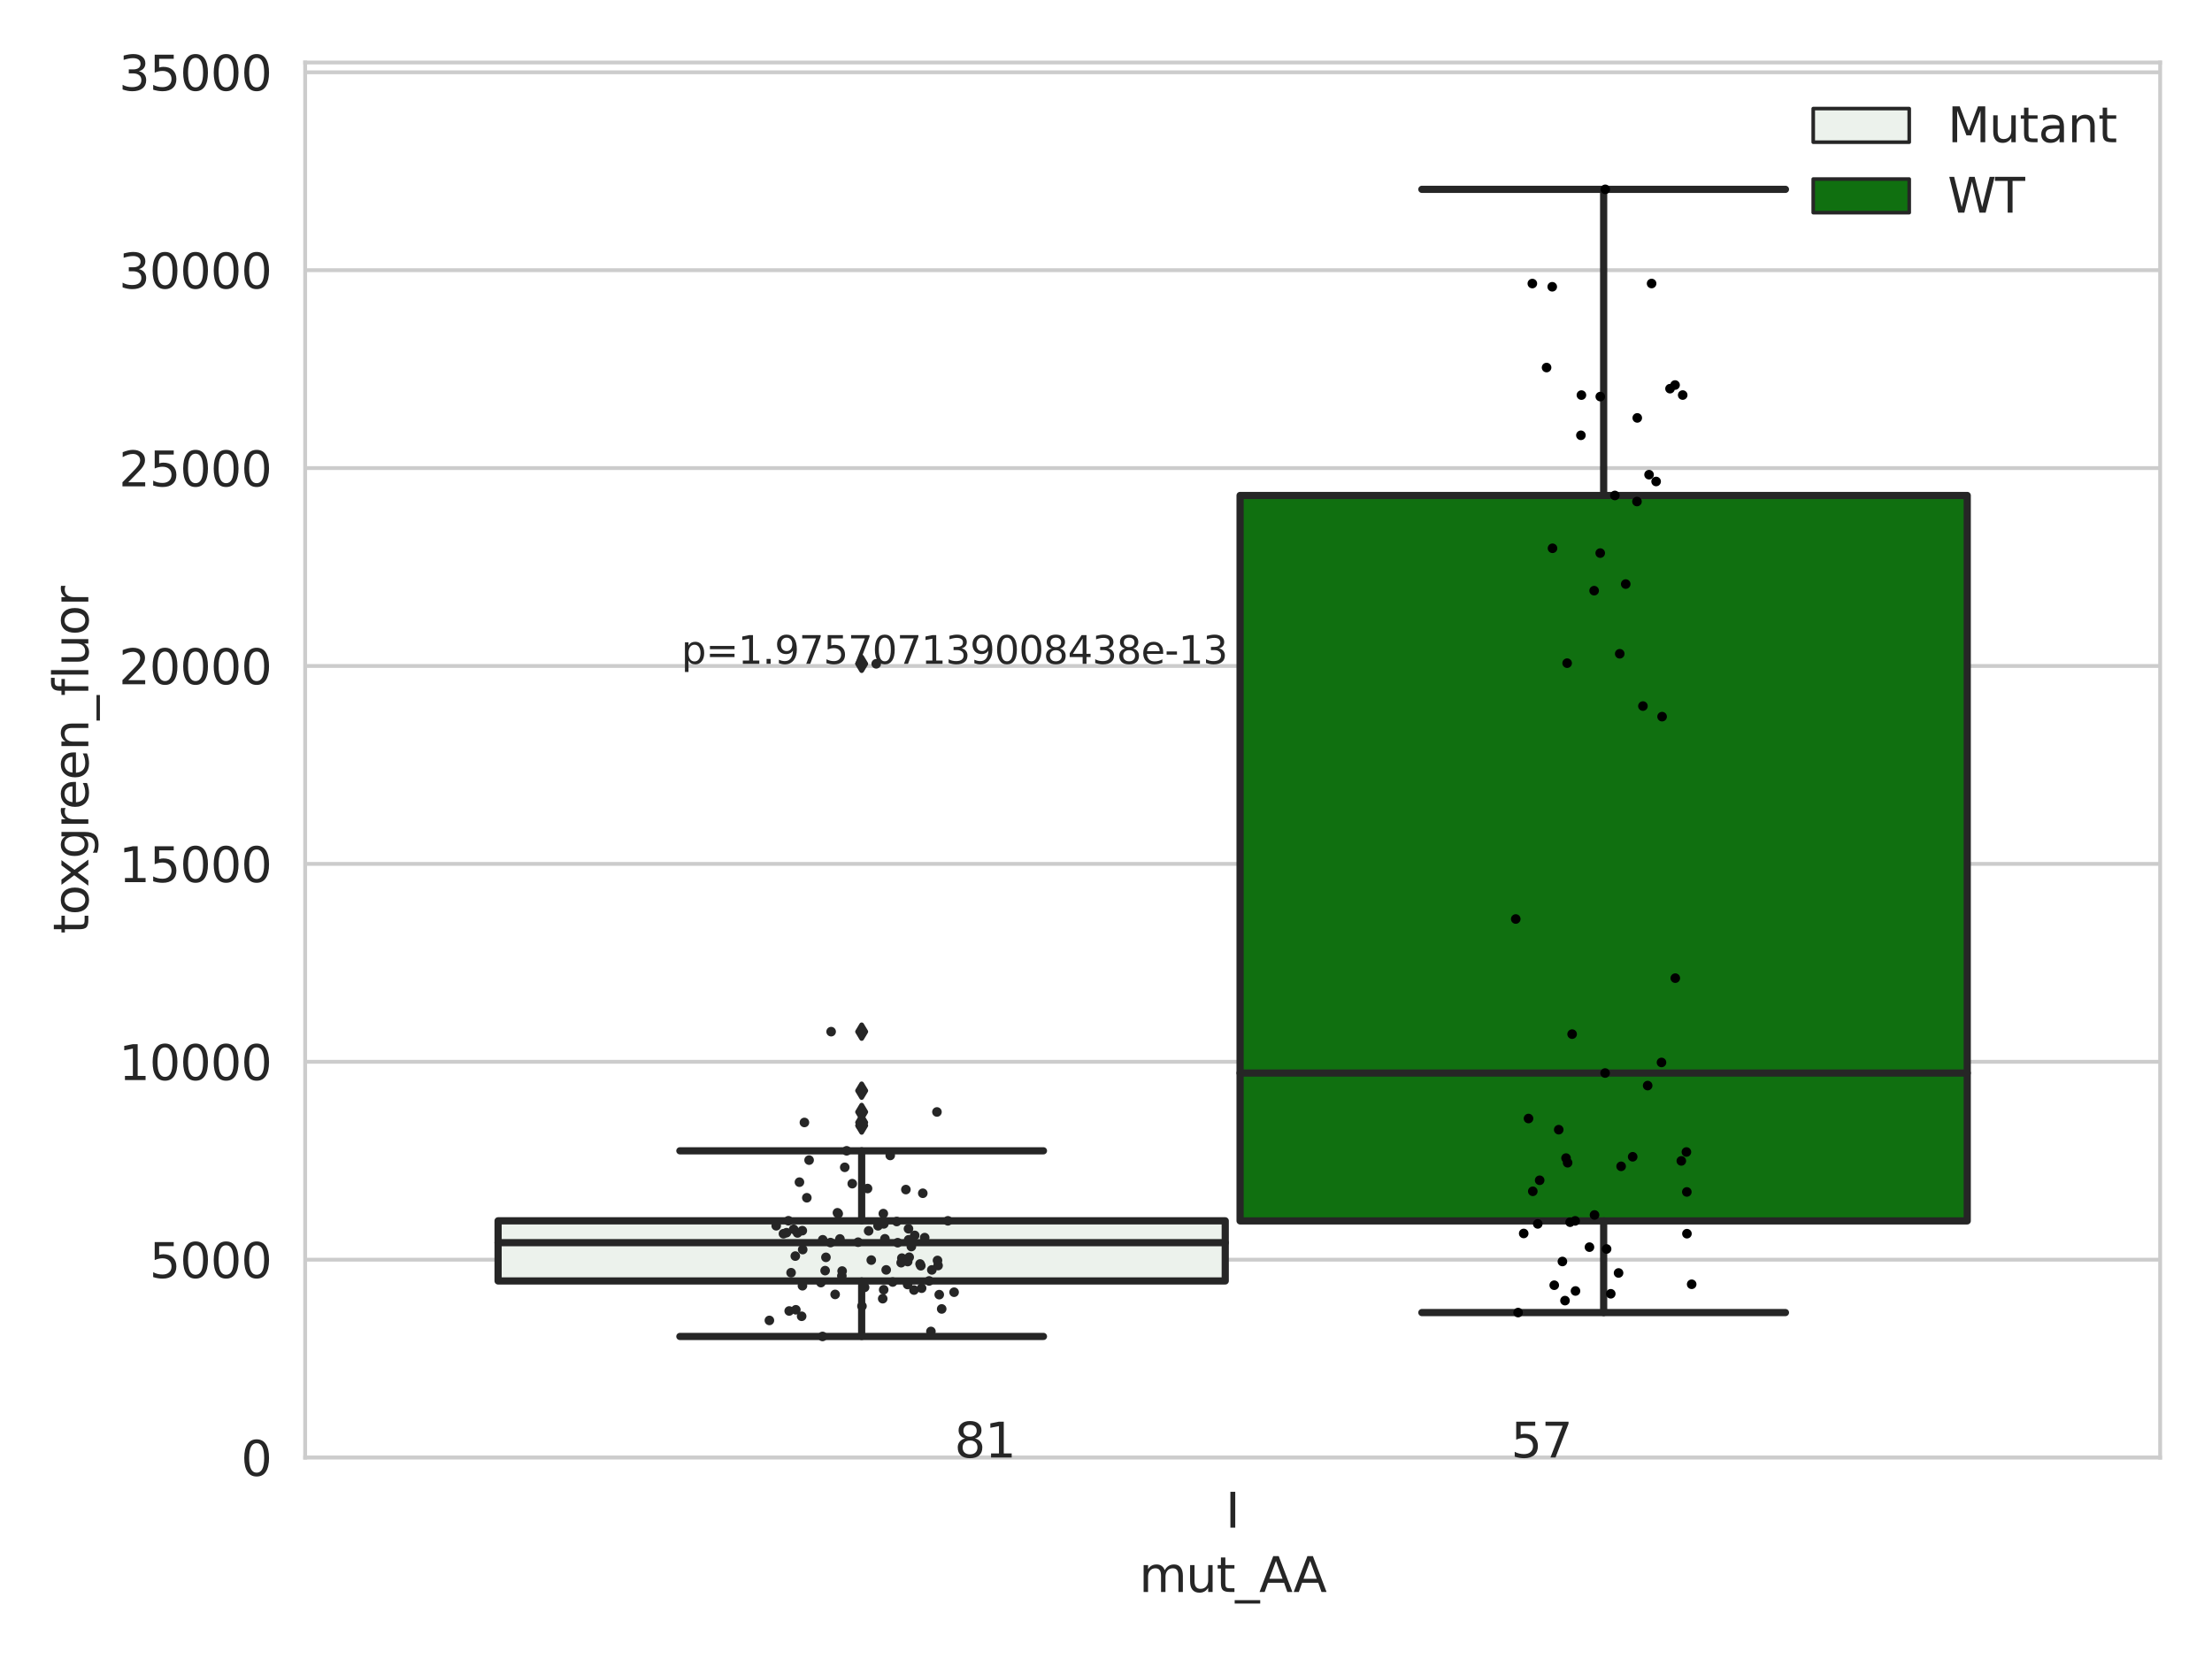 <?xml version="1.0" encoding="utf-8" standalone="no"?>
<!DOCTYPE svg PUBLIC "-//W3C//DTD SVG 1.1//EN"
  "http://www.w3.org/Graphics/SVG/1.1/DTD/svg11.dtd">
<svg xmlns:xlink="http://www.w3.org/1999/xlink" width="460.8pt" height="345.6pt" viewBox="0 0 460.8 345.6" xmlns="http://www.w3.org/2000/svg" version="1.1">
 <defs>
  <style type="text/css">*{stroke-linejoin: round; stroke-linecap: butt}</style>
 </defs>
 <g id="figure_1">
  <g id="patch_1">
   <path d="M 0 345.6 
L 460.8 345.6 
L 460.8 0 
L 0 0 
z
" style="fill: #ffffff"/>
  </g>
  <g id="axes_1">
   <g id="patch_2">
    <path d="M 63.571 303.64 
L 450 303.64 
L 450 13.022 
L 63.571 13.022 
z
" style="fill: #ffffff"/>
   </g>
   <g id="matplotlib.axis_1">
    <g id="xtick_1">
     <g id="text_1">
      <!-- I -->
      <g style="fill: #262626" transform="translate(255.311 318.238)scale(0.1 -0.1)">
       <defs>
        <path id="DejaVuSans-49" d="M 628 4666 
L 1259 4666 
L 1259 0 
L 628 0 
L 628 4666 
z
" transform="scale(0.016)"/>
       </defs>
       <use xlink:href="#DejaVuSans-49"/>
      </g>
     </g>
    </g>
    <g id="text_2">
     <!-- mut_AA -->
     <g style="fill: #262626" transform="translate(237.308 331.638)scale(0.1 -0.1)">
      <defs>
       <path id="DejaVuSans-6d" d="M 3328 2828 
Q 3544 3216 3844 3400 
Q 4144 3584 4550 3584 
Q 5097 3584 5394 3201 
Q 5691 2819 5691 2113 
L 5691 0 
L 5113 0 
L 5113 2094 
Q 5113 2597 4934 2840 
Q 4756 3084 4391 3084 
Q 3944 3084 3684 2787 
Q 3425 2491 3425 1978 
L 3425 0 
L 2847 0 
L 2847 2094 
Q 2847 2600 2669 2842 
Q 2491 3084 2119 3084 
Q 1678 3084 1418 2786 
Q 1159 2488 1159 1978 
L 1159 0 
L 581 0 
L 581 3500 
L 1159 3500 
L 1159 2956 
Q 1356 3278 1631 3431 
Q 1906 3584 2284 3584 
Q 2666 3584 2933 3390 
Q 3200 3197 3328 2828 
z
" transform="scale(0.016)"/>
       <path id="DejaVuSans-75" d="M 544 1381 
L 544 3500 
L 1119 3500 
L 1119 1403 
Q 1119 906 1312 657 
Q 1506 409 1894 409 
Q 2359 409 2629 706 
Q 2900 1003 2900 1516 
L 2900 3500 
L 3475 3500 
L 3475 0 
L 2900 0 
L 2900 538 
Q 2691 219 2414 64 
Q 2138 -91 1772 -91 
Q 1169 -91 856 284 
Q 544 659 544 1381 
z
M 1991 3584 
L 1991 3584 
z
" transform="scale(0.016)"/>
       <path id="DejaVuSans-74" d="M 1172 4494 
L 1172 3500 
L 2356 3500 
L 2356 3053 
L 1172 3053 
L 1172 1153 
Q 1172 725 1289 603 
Q 1406 481 1766 481 
L 2356 481 
L 2356 0 
L 1766 0 
Q 1100 0 847 248 
Q 594 497 594 1153 
L 594 3053 
L 172 3053 
L 172 3500 
L 594 3500 
L 594 4494 
L 1172 4494 
z
" transform="scale(0.016)"/>
       <path id="DejaVuSans-5f" d="M 3263 -1063 
L 3263 -1509 
L -63 -1509 
L -63 -1063 
L 3263 -1063 
z
" transform="scale(0.016)"/>
       <path id="DejaVuSans-41" d="M 2188 4044 
L 1331 1722 
L 3047 1722 
L 2188 4044 
z
M 1831 4666 
L 2547 4666 
L 4325 0 
L 3669 0 
L 3244 1197 
L 1141 1197 
L 716 0 
L 50 0 
L 1831 4666 
z
" transform="scale(0.016)"/>
      </defs>
      <use xlink:href="#DejaVuSans-6d"/>
      <use xlink:href="#DejaVuSans-75" x="97.412"/>
      <use xlink:href="#DejaVuSans-74" x="160.791"/>
      <use xlink:href="#DejaVuSans-5f" x="200"/>
      <use xlink:href="#DejaVuSans-41" x="250"/>
      <use xlink:href="#DejaVuSans-41" x="321.158"/>
     </g>
    </g>
   </g>
   <g id="matplotlib.axis_2">
    <g id="ytick_1">
     <g id="line2d_1">
      <path d="M 63.571 303.64 
L 450 303.64 
" clip-path="url(#pac24ad575f)" style="fill: none; stroke: #cccccc; stroke-width: 0.8; stroke-linecap: round"/>
     </g>
     <g id="text_3">
      <!-- 0 -->
      <g style="fill: #262626" transform="translate(50.209 307.439)scale(0.1 -0.1)">
       <defs>
        <path id="DejaVuSans-30" d="M 2034 4250 
Q 1547 4250 1301 3770 
Q 1056 3291 1056 2328 
Q 1056 1369 1301 889 
Q 1547 409 2034 409 
Q 2525 409 2770 889 
Q 3016 1369 3016 2328 
Q 3016 3291 2770 3770 
Q 2525 4250 2034 4250 
z
M 2034 4750 
Q 2819 4750 3233 4129 
Q 3647 3509 3647 2328 
Q 3647 1150 3233 529 
Q 2819 -91 2034 -91 
Q 1250 -91 836 529 
Q 422 1150 422 2328 
Q 422 3509 836 4129 
Q 1250 4750 2034 4750 
z
" transform="scale(0.016)"/>
       </defs>
       <use xlink:href="#DejaVuSans-30"/>
      </g>
     </g>
    </g>
    <g id="ytick_2">
     <g id="line2d_2">
      <path d="M 63.571 262.414 
L 450 262.414 
" clip-path="url(#pac24ad575f)" style="fill: none; stroke: #cccccc; stroke-width: 0.8; stroke-linecap: round"/>
     </g>
     <g id="text_4">
      <!-- 5000 -->
      <g style="fill: #262626" transform="translate(31.121 266.214)scale(0.1 -0.1)">
       <defs>
        <path id="DejaVuSans-35" d="M 691 4666 
L 3169 4666 
L 3169 4134 
L 1269 4134 
L 1269 2991 
Q 1406 3038 1543 3061 
Q 1681 3084 1819 3084 
Q 2600 3084 3056 2656 
Q 3513 2228 3513 1497 
Q 3513 744 3044 326 
Q 2575 -91 1722 -91 
Q 1428 -91 1123 -41 
Q 819 9 494 109 
L 494 744 
Q 775 591 1075 516 
Q 1375 441 1709 441 
Q 2250 441 2565 725 
Q 2881 1009 2881 1497 
Q 2881 1984 2565 2268 
Q 2250 2553 1709 2553 
Q 1456 2553 1204 2497 
Q 953 2441 691 2322 
L 691 4666 
z
" transform="scale(0.016)"/>
       </defs>
       <use xlink:href="#DejaVuSans-35"/>
       <use xlink:href="#DejaVuSans-30" x="63.623"/>
       <use xlink:href="#DejaVuSans-30" x="127.246"/>
       <use xlink:href="#DejaVuSans-30" x="190.869"/>
      </g>
     </g>
    </g>
    <g id="ytick_3">
     <g id="line2d_3">
      <path d="M 63.571 221.189 
L 450 221.189 
" clip-path="url(#pac24ad575f)" style="fill: none; stroke: #cccccc; stroke-width: 0.8; stroke-linecap: round"/>
     </g>
     <g id="text_5">
      <!-- 10000 -->
      <g style="fill: #262626" transform="translate(24.759 224.988)scale(0.1 -0.1)">
       <defs>
        <path id="DejaVuSans-31" d="M 794 531 
L 1825 531 
L 1825 4091 
L 703 3866 
L 703 4441 
L 1819 4666 
L 2450 4666 
L 2450 531 
L 3481 531 
L 3481 0 
L 794 0 
L 794 531 
z
" transform="scale(0.016)"/>
       </defs>
       <use xlink:href="#DejaVuSans-31"/>
       <use xlink:href="#DejaVuSans-30" x="63.623"/>
       <use xlink:href="#DejaVuSans-30" x="127.246"/>
       <use xlink:href="#DejaVuSans-30" x="190.869"/>
       <use xlink:href="#DejaVuSans-30" x="254.492"/>
      </g>
     </g>
    </g>
    <g id="ytick_4">
     <g id="line2d_4">
      <path d="M 63.571 179.963 
L 450 179.963 
" clip-path="url(#pac24ad575f)" style="fill: none; stroke: #cccccc; stroke-width: 0.8; stroke-linecap: round"/>
     </g>
     <g id="text_6">
      <!-- 15000 -->
      <g style="fill: #262626" transform="translate(24.759 183.762)scale(0.1 -0.1)">
       <use xlink:href="#DejaVuSans-31"/>
       <use xlink:href="#DejaVuSans-35" x="63.623"/>
       <use xlink:href="#DejaVuSans-30" x="127.246"/>
       <use xlink:href="#DejaVuSans-30" x="190.869"/>
       <use xlink:href="#DejaVuSans-30" x="254.492"/>
      </g>
     </g>
    </g>
    <g id="ytick_5">
     <g id="line2d_5">
      <path d="M 63.571 138.738 
L 450 138.738 
" clip-path="url(#pac24ad575f)" style="fill: none; stroke: #cccccc; stroke-width: 0.8; stroke-linecap: round"/>
     </g>
     <g id="text_7">
      <!-- 20000 -->
      <g style="fill: #262626" transform="translate(24.759 142.537)scale(0.1 -0.1)">
       <defs>
        <path id="DejaVuSans-32" d="M 1228 531 
L 3431 531 
L 3431 0 
L 469 0 
L 469 531 
Q 828 903 1448 1529 
Q 2069 2156 2228 2338 
Q 2531 2678 2651 2914 
Q 2772 3150 2772 3378 
Q 2772 3750 2511 3984 
Q 2250 4219 1831 4219 
Q 1534 4219 1204 4116 
Q 875 4013 500 3803 
L 500 4441 
Q 881 4594 1212 4672 
Q 1544 4750 1819 4750 
Q 2544 4750 2975 4387 
Q 3406 4025 3406 3419 
Q 3406 3131 3298 2873 
Q 3191 2616 2906 2266 
Q 2828 2175 2409 1742 
Q 1991 1309 1228 531 
z
" transform="scale(0.016)"/>
       </defs>
       <use xlink:href="#DejaVuSans-32"/>
       <use xlink:href="#DejaVuSans-30" x="63.623"/>
       <use xlink:href="#DejaVuSans-30" x="127.246"/>
       <use xlink:href="#DejaVuSans-30" x="190.869"/>
       <use xlink:href="#DejaVuSans-30" x="254.492"/>
      </g>
     </g>
    </g>
    <g id="ytick_6">
     <g id="line2d_6">
      <path d="M 63.571 97.512 
L 450 97.512 
" clip-path="url(#pac24ad575f)" style="fill: none; stroke: #cccccc; stroke-width: 0.8; stroke-linecap: round"/>
     </g>
     <g id="text_8">
      <!-- 25000 -->
      <g style="fill: #262626" transform="translate(24.759 101.311)scale(0.1 -0.1)">
       <use xlink:href="#DejaVuSans-32"/>
       <use xlink:href="#DejaVuSans-35" x="63.623"/>
       <use xlink:href="#DejaVuSans-30" x="127.246"/>
       <use xlink:href="#DejaVuSans-30" x="190.869"/>
       <use xlink:href="#DejaVuSans-30" x="254.492"/>
      </g>
     </g>
    </g>
    <g id="ytick_7">
     <g id="line2d_7">
      <path d="M 63.571 56.286 
L 450 56.286 
" clip-path="url(#pac24ad575f)" style="fill: none; stroke: #cccccc; stroke-width: 0.8; stroke-linecap: round"/>
     </g>
     <g id="text_9">
      <!-- 30000 -->
      <g style="fill: #262626" transform="translate(24.759 60.085)scale(0.1 -0.1)">
       <defs>
        <path id="DejaVuSans-33" d="M 2597 2516 
Q 3050 2419 3304 2112 
Q 3559 1806 3559 1356 
Q 3559 666 3084 287 
Q 2609 -91 1734 -91 
Q 1441 -91 1130 -33 
Q 819 25 488 141 
L 488 750 
Q 750 597 1062 519 
Q 1375 441 1716 441 
Q 2309 441 2620 675 
Q 2931 909 2931 1356 
Q 2931 1769 2642 2001 
Q 2353 2234 1838 2234 
L 1294 2234 
L 1294 2753 
L 1863 2753 
Q 2328 2753 2575 2939 
Q 2822 3125 2822 3475 
Q 2822 3834 2567 4026 
Q 2313 4219 1838 4219 
Q 1578 4219 1281 4162 
Q 984 4106 628 3988 
L 628 4550 
Q 988 4650 1302 4700 
Q 1616 4750 1894 4750 
Q 2613 4750 3031 4423 
Q 3450 4097 3450 3541 
Q 3450 3153 3228 2886 
Q 3006 2619 2597 2516 
z
" transform="scale(0.016)"/>
       </defs>
       <use xlink:href="#DejaVuSans-33"/>
       <use xlink:href="#DejaVuSans-30" x="63.623"/>
       <use xlink:href="#DejaVuSans-30" x="127.246"/>
       <use xlink:href="#DejaVuSans-30" x="190.869"/>
       <use xlink:href="#DejaVuSans-30" x="254.492"/>
      </g>
     </g>
    </g>
    <g id="ytick_8">
     <g id="line2d_8">
      <path d="M 63.571 15.061 
L 450 15.061 
" clip-path="url(#pac24ad575f)" style="fill: none; stroke: #cccccc; stroke-width: 0.8; stroke-linecap: round"/>
     </g>
     <g id="text_10">
      <!-- 35000 -->
      <g style="fill: #262626" transform="translate(24.759 18.86)scale(0.1 -0.1)">
       <use xlink:href="#DejaVuSans-33"/>
       <use xlink:href="#DejaVuSans-35" x="63.623"/>
       <use xlink:href="#DejaVuSans-30" x="127.246"/>
       <use xlink:href="#DejaVuSans-30" x="190.869"/>
       <use xlink:href="#DejaVuSans-30" x="254.492"/>
      </g>
     </g>
    </g>
    <g id="text_11">
     <!-- toxgreen_fluor -->
     <g style="fill: #262626" transform="translate(18.401 194.526)rotate(-90)scale(0.1 -0.1)">
      <defs>
       <path id="DejaVuSans-6f" d="M 1959 3097 
Q 1497 3097 1228 2736 
Q 959 2375 959 1747 
Q 959 1119 1226 758 
Q 1494 397 1959 397 
Q 2419 397 2687 759 
Q 2956 1122 2956 1747 
Q 2956 2369 2687 2733 
Q 2419 3097 1959 3097 
z
M 1959 3584 
Q 2709 3584 3137 3096 
Q 3566 2609 3566 1747 
Q 3566 888 3137 398 
Q 2709 -91 1959 -91 
Q 1206 -91 779 398 
Q 353 888 353 1747 
Q 353 2609 779 3096 
Q 1206 3584 1959 3584 
z
" transform="scale(0.016)"/>
       <path id="DejaVuSans-78" d="M 3513 3500 
L 2247 1797 
L 3578 0 
L 2900 0 
L 1881 1375 
L 863 0 
L 184 0 
L 1544 1831 
L 300 3500 
L 978 3500 
L 1906 2253 
L 2834 3500 
L 3513 3500 
z
" transform="scale(0.016)"/>
       <path id="DejaVuSans-67" d="M 2906 1791 
Q 2906 2416 2648 2759 
Q 2391 3103 1925 3103 
Q 1463 3103 1205 2759 
Q 947 2416 947 1791 
Q 947 1169 1205 825 
Q 1463 481 1925 481 
Q 2391 481 2648 825 
Q 2906 1169 2906 1791 
z
M 3481 434 
Q 3481 -459 3084 -895 
Q 2688 -1331 1869 -1331 
Q 1566 -1331 1297 -1286 
Q 1028 -1241 775 -1147 
L 775 -588 
Q 1028 -725 1275 -790 
Q 1522 -856 1778 -856 
Q 2344 -856 2625 -561 
Q 2906 -266 2906 331 
L 2906 616 
Q 2728 306 2450 153 
Q 2172 0 1784 0 
Q 1141 0 747 490 
Q 353 981 353 1791 
Q 353 2603 747 3093 
Q 1141 3584 1784 3584 
Q 2172 3584 2450 3431 
Q 2728 3278 2906 2969 
L 2906 3500 
L 3481 3500 
L 3481 434 
z
" transform="scale(0.016)"/>
       <path id="DejaVuSans-72" d="M 2631 2963 
Q 2534 3019 2420 3045 
Q 2306 3072 2169 3072 
Q 1681 3072 1420 2755 
Q 1159 2438 1159 1844 
L 1159 0 
L 581 0 
L 581 3500 
L 1159 3500 
L 1159 2956 
Q 1341 3275 1631 3429 
Q 1922 3584 2338 3584 
Q 2397 3584 2469 3576 
Q 2541 3569 2628 3553 
L 2631 2963 
z
" transform="scale(0.016)"/>
       <path id="DejaVuSans-65" d="M 3597 1894 
L 3597 1613 
L 953 1613 
Q 991 1019 1311 708 
Q 1631 397 2203 397 
Q 2534 397 2845 478 
Q 3156 559 3463 722 
L 3463 178 
Q 3153 47 2828 -22 
Q 2503 -91 2169 -91 
Q 1331 -91 842 396 
Q 353 884 353 1716 
Q 353 2575 817 3079 
Q 1281 3584 2069 3584 
Q 2775 3584 3186 3129 
Q 3597 2675 3597 1894 
z
M 3022 2063 
Q 3016 2534 2758 2815 
Q 2500 3097 2075 3097 
Q 1594 3097 1305 2825 
Q 1016 2553 972 2059 
L 3022 2063 
z
" transform="scale(0.016)"/>
       <path id="DejaVuSans-6e" d="M 3513 2113 
L 3513 0 
L 2938 0 
L 2938 2094 
Q 2938 2591 2744 2837 
Q 2550 3084 2163 3084 
Q 1697 3084 1428 2787 
Q 1159 2491 1159 1978 
L 1159 0 
L 581 0 
L 581 3500 
L 1159 3500 
L 1159 2956 
Q 1366 3272 1645 3428 
Q 1925 3584 2291 3584 
Q 2894 3584 3203 3211 
Q 3513 2838 3513 2113 
z
" transform="scale(0.016)"/>
       <path id="DejaVuSans-66" d="M 2375 4863 
L 2375 4384 
L 1825 4384 
Q 1516 4384 1395 4259 
Q 1275 4134 1275 3809 
L 1275 3500 
L 2222 3500 
L 2222 3053 
L 1275 3053 
L 1275 0 
L 697 0 
L 697 3053 
L 147 3053 
L 147 3500 
L 697 3500 
L 697 3744 
Q 697 4328 969 4595 
Q 1241 4863 1831 4863 
L 2375 4863 
z
" transform="scale(0.016)"/>
       <path id="DejaVuSans-6c" d="M 603 4863 
L 1178 4863 
L 1178 0 
L 603 0 
L 603 4863 
z
" transform="scale(0.016)"/>
      </defs>
      <use xlink:href="#DejaVuSans-74"/>
      <use xlink:href="#DejaVuSans-6f" x="39.209"/>
      <use xlink:href="#DejaVuSans-78" x="97.266"/>
      <use xlink:href="#DejaVuSans-67" x="156.445"/>
      <use xlink:href="#DejaVuSans-72" x="219.922"/>
      <use xlink:href="#DejaVuSans-65" x="258.785"/>
      <use xlink:href="#DejaVuSans-65" x="320.309"/>
      <use xlink:href="#DejaVuSans-6e" x="381.832"/>
      <use xlink:href="#DejaVuSans-5f" x="445.211"/>
      <use xlink:href="#DejaVuSans-66" x="495.211"/>
      <use xlink:href="#DejaVuSans-6c" x="530.416"/>
      <use xlink:href="#DejaVuSans-75" x="558.199"/>
      <use xlink:href="#DejaVuSans-6f" x="621.578"/>
      <use xlink:href="#DejaVuSans-72" x="682.76"/>
     </g>
    </g>
   </g>
   <g id="patch_3">
    <path d="M 103.76 266.843 
L 255.24 266.843 
L 255.24 254.319 
L 103.76 254.319 
L 103.76 266.843 
z
" clip-path="url(#pac24ad575f)" style="fill: #ecf2ec; stroke: #262626; stroke-width: 1.5; stroke-linejoin: miter"/>
   </g>
   <g id="patch_4">
    <path d="M 258.331 254.332 
L 409.811 254.332 
L 409.811 103.214 
L 258.331 103.214 
L 258.331 254.332 
z
" clip-path="url(#pac24ad575f)" style="fill: #107010; stroke: #262626; stroke-width: 1.5; stroke-linejoin: miter"/>
   </g>
   <g id="patch_5">
    <path d="M 256.786 303.64 
L 256.786 303.64 
L 256.786 303.64 
L 256.786 303.64 
z
" clip-path="url(#pac24ad575f)" style="fill: #ecf2ec; stroke: #262626; stroke-width: 0.75; stroke-linejoin: miter"/>
   </g>
   <g id="patch_6">
    <path d="M 256.786 303.64 
L 256.786 303.64 
L 256.786 303.64 
L 256.786 303.64 
z
" clip-path="url(#pac24ad575f)" style="fill: #107010; stroke: #262626; stroke-width: 0.75; stroke-linejoin: miter"/>
   </g>
   <g id="PathCollection_1"/>
   <g id="PathCollection_2"/>
   <g id="line2d_9">
    <path d="M 179.5 266.843 
L 179.5 278.405 
" clip-path="url(#pac24ad575f)" style="fill: none; stroke: #262626; stroke-width: 1.5; stroke-linecap: round"/>
   </g>
   <g id="line2d_10">
    <path d="M 179.5 254.319 
L 179.5 239.735 
" clip-path="url(#pac24ad575f)" style="fill: none; stroke: #262626; stroke-width: 1.5; stroke-linecap: round"/>
   </g>
   <g id="line2d_11">
    <path d="M 141.63 278.405 
L 217.37 278.405 
" clip-path="url(#pac24ad575f)" style="fill: none; stroke: #262626; stroke-width: 1.5; stroke-linecap: round"/>
   </g>
   <g id="line2d_12">
    <path d="M 141.63 239.735 
L 217.37 239.735 
" clip-path="url(#pac24ad575f)" style="fill: none; stroke: #262626; stroke-width: 1.5; stroke-linecap: round"/>
   </g>
   <g id="line2d_13">
    <defs>
     <path id="mb68e51f4b3" d="M -0 1.414 
L 0.849 0 
L 0 -1.414 
L -0.849 -0 
z
" style="stroke: #262626; stroke-linejoin: miter"/>
    </defs>
    <g clip-path="url(#pac24ad575f)">
     <use xlink:href="#mb68e51f4b3" x="179.5" y="214.913" style="fill: #262626; stroke: #262626; stroke-linejoin: miter"/>
     <use xlink:href="#mb68e51f4b3" x="179.5" y="233.83" style="fill: #262626; stroke: #262626; stroke-linejoin: miter"/>
     <use xlink:href="#mb68e51f4b3" x="179.5" y="234.471" style="fill: #262626; stroke: #262626; stroke-linejoin: miter"/>
     <use xlink:href="#mb68e51f4b3" x="179.5" y="231.641" style="fill: #262626; stroke: #262626; stroke-linejoin: miter"/>
     <use xlink:href="#mb68e51f4b3" x="179.5" y="138.283" style="fill: #262626; stroke: #262626; stroke-linejoin: miter"/>
     <use xlink:href="#mb68e51f4b3" x="179.5" y="227.207" style="fill: #262626; stroke: #262626; stroke-linejoin: miter"/>
    </g>
   </g>
   <g id="line2d_14">
    <path d="M 334.071 254.332 
L 334.071 273.432 
" clip-path="url(#pac24ad575f)" style="fill: none; stroke: #262626; stroke-width: 1.5; stroke-linecap: round"/>
   </g>
   <g id="line2d_15">
    <path d="M 334.071 103.214 
L 334.071 39.442 
" clip-path="url(#pac24ad575f)" style="fill: none; stroke: #262626; stroke-width: 1.5; stroke-linecap: round"/>
   </g>
   <g id="line2d_16">
    <path d="M 296.201 273.432 
L 371.941 273.432 
" clip-path="url(#pac24ad575f)" style="fill: none; stroke: #262626; stroke-width: 1.5; stroke-linecap: round"/>
   </g>
   <g id="line2d_17">
    <path d="M 296.201 39.442 
L 371.941 39.442 
" clip-path="url(#pac24ad575f)" style="fill: none; stroke: #262626; stroke-width: 1.5; stroke-linecap: round"/>
   </g>
   <g id="line2d_18"/>
   <g id="line2d_19">
    <path d="M 103.76 258.875 
L 255.24 258.875 
" clip-path="url(#pac24ad575f)" style="fill: none; stroke: #262626; stroke-width: 1.5; stroke-linecap: round"/>
   </g>
   <g id="line2d_20">
    <path d="M 258.331 223.532 
L 409.811 223.532 
" clip-path="url(#pac24ad575f)" style="fill: none; stroke: #262626; stroke-width: 1.5; stroke-linecap: round"/>
   </g>
   <g id="patch_7">
    <path d="M 63.571 303.64 
L 63.571 13.022 
" style="fill: none; stroke: #cccccc; stroke-width: 0.8; stroke-linejoin: miter; stroke-linecap: square"/>
   </g>
   <g id="patch_8">
    <path d="M 450 303.64 
L 450 13.022 
" style="fill: none; stroke: #cccccc; stroke-width: 0.8; stroke-linejoin: miter; stroke-linecap: square"/>
   </g>
   <g id="patch_9">
    <path d="M 63.571 303.64 
L 450 303.64 
" style="fill: none; stroke: #cccccc; stroke-width: 0.8; stroke-linejoin: miter; stroke-linecap: square"/>
   </g>
   <g id="patch_10">
    <path d="M 63.571 13.022 
L 450 13.022 
" style="fill: none; stroke: #cccccc; stroke-width: 0.8; stroke-linejoin: miter; stroke-linecap: square"/>
   </g>
   <g id="PathCollection_3">
    <defs>
     <path id="C0_0_7319014bcb" d="M 0 1 
C 0.265 1 0.52 0.895 0.707 0.707 
C 0.895 0.52 1 0.265 1 -0 
C 1 -0.265 0.895 -0.52 0.707 -0.707 
C 0.52 -0.895 0.265 -1 0 -1 
C -0.265 -1 -0.52 -0.895 -0.707 -0.707 
C -0.895 -0.52 -1 -0.265 -1 0 
C -1 0.265 -0.895 0.52 -0.707 0.707 
C -0.52 0.895 -0.265 1 0 1 
z
"/>
    </defs>
    <g clip-path="url(#pac24ad575f)">
     <use xlink:href="#C0_0_7319014bcb" x="175.374" y="265.804" style="fill: #262626"/>
    </g>
    <g clip-path="url(#pac24ad575f)">
     <use xlink:href="#C0_0_7319014bcb" x="190.551" y="257.354" style="fill: #262626"/>
    </g>
    <g clip-path="url(#pac24ad575f)">
     <use xlink:href="#C0_0_7319014bcb" x="176.371" y="239.735" style="fill: #262626"/>
    </g>
    <g clip-path="url(#pac24ad575f)">
     <use xlink:href="#C0_0_7319014bcb" x="172.058" y="261.925" style="fill: #262626"/>
    </g>
    <g clip-path="url(#pac24ad575f)">
     <use xlink:href="#C0_0_7319014bcb" x="195.417" y="263.641" style="fill: #262626"/>
    </g>
    <g clip-path="url(#pac24ad575f)">
     <use xlink:href="#C0_0_7319014bcb" x="173.139" y="214.913" style="fill: #262626"/>
    </g>
    <g clip-path="url(#pac24ad575f)">
     <use xlink:href="#C0_0_7319014bcb" x="166.538" y="246.266" style="fill: #262626"/>
    </g>
    <g clip-path="url(#pac24ad575f)">
     <use xlink:href="#C0_0_7319014bcb" x="195.661" y="269.697" style="fill: #262626"/>
    </g>
    <g clip-path="url(#pac24ad575f)">
     <use xlink:href="#C0_0_7319014bcb" x="178.76" y="258.771" style="fill: #262626"/>
    </g>
    <g clip-path="url(#pac24ad575f)">
     <use xlink:href="#C0_0_7319014bcb" x="180.116" y="268.178" style="fill: #262626"/>
    </g>
    <g clip-path="url(#pac24ad575f)">
     <use xlink:href="#C0_0_7319014bcb" x="187.877" y="262.092" style="fill: #262626"/>
    </g>
    <g clip-path="url(#pac24ad575f)">
     <use xlink:href="#C0_0_7319014bcb" x="171.891" y="264.696" style="fill: #262626"/>
    </g>
    <g clip-path="url(#pac24ad575f)">
     <use xlink:href="#C0_0_7319014bcb" x="188.711" y="247.809" style="fill: #262626"/>
    </g>
    <g clip-path="url(#pac24ad575f)">
     <use xlink:href="#C0_0_7319014bcb" x="184.61" y="264.541" style="fill: #262626"/>
    </g>
    <g clip-path="url(#pac24ad575f)">
     <use xlink:href="#C0_0_7319014bcb" x="167.576" y="233.83" style="fill: #262626"/>
    </g>
    <g clip-path="url(#pac24ad575f)">
     <use xlink:href="#C0_0_7319014bcb" x="189.401" y="261.904" style="fill: #262626"/>
    </g>
    <g clip-path="url(#pac24ad575f)">
     <use xlink:href="#C0_0_7319014bcb" x="183.885" y="270.541" style="fill: #262626"/>
    </g>
    <g clip-path="url(#pac24ad575f)">
     <use xlink:href="#C0_0_7319014bcb" x="175.977" y="243.173" style="fill: #262626"/>
    </g>
    <g clip-path="url(#pac24ad575f)">
     <use xlink:href="#C0_0_7319014bcb" x="197.462" y="254.319" style="fill: #262626"/>
    </g>
    <g clip-path="url(#pac24ad575f)">
     <use xlink:href="#C0_0_7319014bcb" x="160.277" y="275.068" style="fill: #262626"/>
    </g>
    <g clip-path="url(#pac24ad575f)">
     <use xlink:href="#C0_0_7319014bcb" x="171.387" y="258.269" style="fill: #262626"/>
    </g>
    <g clip-path="url(#pac24ad575f)">
     <use xlink:href="#C0_0_7319014bcb" x="180.724" y="247.593" style="fill: #262626"/>
    </g>
    <g clip-path="url(#pac24ad575f)">
     <use xlink:href="#C0_0_7319014bcb" x="185.452" y="240.701" style="fill: #262626"/>
    </g>
    <g clip-path="url(#pac24ad575f)">
     <use xlink:href="#C0_0_7319014bcb" x="190.4" y="268.743" style="fill: #262626"/>
    </g>
    <g clip-path="url(#pac24ad575f)">
     <use xlink:href="#C0_0_7319014bcb" x="167.136" y="256.371" style="fill: #262626"/>
    </g>
    <g clip-path="url(#pac24ad575f)">
     <use xlink:href="#C0_0_7319014bcb" x="184.121" y="254.959" style="fill: #262626"/>
    </g>
    <g clip-path="url(#pac24ad575f)">
     <use xlink:href="#C0_0_7319014bcb" x="194.119" y="264.546" style="fill: #262626"/>
    </g>
    <g clip-path="url(#pac24ad575f)">
     <use xlink:href="#C0_0_7319014bcb" x="177.541" y="246.58" style="fill: #262626"/>
    </g>
    <g clip-path="url(#pac24ad575f)">
     <use xlink:href="#C0_0_7319014bcb" x="167.167" y="267.845" style="fill: #262626"/>
    </g>
    <g clip-path="url(#pac24ad575f)">
     <use xlink:href="#C0_0_7319014bcb" x="180.952" y="256.415" style="fill: #262626"/>
    </g>
    <g clip-path="url(#pac24ad575f)">
     <use xlink:href="#C0_0_7319014bcb" x="179.273" y="234.471" style="fill: #262626"/>
    </g>
    <g clip-path="url(#pac24ad575f)">
     <use xlink:href="#C0_0_7319014bcb" x="165.788" y="272.851" style="fill: #262626"/>
    </g>
    <g clip-path="url(#pac24ad575f)">
     <use xlink:href="#C0_0_7319014bcb" x="174.453" y="252.643" style="fill: #262626"/>
    </g>
    <g clip-path="url(#pac24ad575f)">
     <use xlink:href="#C0_0_7319014bcb" x="196.171" y="272.676" style="fill: #262626"/>
    </g>
    <g clip-path="url(#pac24ad575f)">
     <use xlink:href="#C0_0_7319014bcb" x="187.005" y="258.875" style="fill: #262626"/>
    </g>
    <g clip-path="url(#pac24ad575f)">
     <use xlink:href="#C0_0_7319014bcb" x="181.503" y="262.502" style="fill: #262626"/>
    </g>
    <g clip-path="url(#pac24ad575f)">
     <use xlink:href="#C0_0_7319014bcb" x="184.088" y="268.678" style="fill: #262626"/>
    </g>
    <g clip-path="url(#pac24ad575f)">
     <use xlink:href="#C0_0_7319014bcb" x="189.288" y="258.271" style="fill: #262626"/>
    </g>
    <g clip-path="url(#pac24ad575f)">
     <use xlink:href="#C0_0_7319014bcb" x="165.677" y="261.665" style="fill: #262626"/>
    </g>
    <g clip-path="url(#pac24ad575f)">
     <use xlink:href="#C0_0_7319014bcb" x="167.218" y="260.31" style="fill: #262626"/>
    </g>
    <g clip-path="url(#pac24ad575f)">
     <use xlink:href="#C0_0_7319014bcb" x="195.183" y="231.641" style="fill: #262626"/>
    </g>
    <g clip-path="url(#pac24ad575f)">
     <use xlink:href="#C0_0_7319014bcb" x="191.989" y="268.354" style="fill: #262626"/>
    </g>
    <g clip-path="url(#pac24ad575f)">
     <use xlink:href="#C0_0_7319014bcb" x="164.244" y="254.301" style="fill: #262626"/>
    </g>
    <g clip-path="url(#pac24ad575f)">
     <use xlink:href="#C0_0_7319014bcb" x="198.758" y="269.191" style="fill: #262626"/>
    </g>
    <g clip-path="url(#pac24ad575f)">
     <use xlink:href="#C0_0_7319014bcb" x="168.076" y="249.515" style="fill: #262626"/>
    </g>
    <g clip-path="url(#pac24ad575f)">
     <use xlink:href="#C0_0_7319014bcb" x="168.55" y="241.673" style="fill: #262626"/>
    </g>
    <g clip-path="url(#pac24ad575f)">
     <use xlink:href="#C0_0_7319014bcb" x="193.554" y="266.843" style="fill: #262626"/>
    </g>
    <g clip-path="url(#pac24ad575f)">
     <use xlink:href="#C0_0_7319014bcb" x="174.618" y="252.833" style="fill: #262626"/>
    </g>
    <g clip-path="url(#pac24ad575f)">
     <use xlink:href="#C0_0_7319014bcb" x="195.301" y="262.575" style="fill: #262626"/>
    </g>
    <g clip-path="url(#pac24ad575f)">
     <use xlink:href="#C0_0_7319014bcb" x="164.404" y="273.098" style="fill: #262626"/>
    </g>
    <g clip-path="url(#pac24ad575f)">
     <use xlink:href="#C0_0_7319014bcb" x="192.63" y="257.817" style="fill: #262626"/>
    </g>
    <g clip-path="url(#pac24ad575f)">
     <use xlink:href="#C0_0_7319014bcb" x="184.014" y="252.816" style="fill: #262626"/>
    </g>
    <g clip-path="url(#pac24ad575f)">
     <use xlink:href="#C0_0_7319014bcb" x="189.088" y="262.807" style="fill: #262626"/>
    </g>
    <g clip-path="url(#pac24ad575f)">
     <use xlink:href="#C0_0_7319014bcb" x="182.533" y="138.283" style="fill: #262626"/>
    </g>
    <g clip-path="url(#pac24ad575f)">
     <use xlink:href="#C0_0_7319014bcb" x="171.017" y="267.188" style="fill: #262626"/>
    </g>
    <g clip-path="url(#pac24ad575f)">
     <use xlink:href="#C0_0_7319014bcb" x="179.563" y="272.092" style="fill: #262626"/>
    </g>
    <g clip-path="url(#pac24ad575f)">
     <use xlink:href="#C0_0_7319014bcb" x="174.975" y="258.093" style="fill: #262626"/>
    </g>
    <g clip-path="url(#pac24ad575f)">
     <use xlink:href="#C0_0_7319014bcb" x="164.798" y="265.13" style="fill: #262626"/>
    </g>
    <g clip-path="url(#pac24ad575f)">
     <use xlink:href="#C0_0_7319014bcb" x="185.963" y="267.067" style="fill: #262626"/>
    </g>
    <g clip-path="url(#pac24ad575f)">
     <use xlink:href="#C0_0_7319014bcb" x="189.256" y="255.979" style="fill: #262626"/>
    </g>
    <g clip-path="url(#pac24ad575f)">
     <use xlink:href="#C0_0_7319014bcb" x="166.997" y="274.203" style="fill: #262626"/>
    </g>
    <g clip-path="url(#pac24ad575f)">
     <use xlink:href="#C0_0_7319014bcb" x="173.975" y="269.65" style="fill: #262626"/>
    </g>
    <g clip-path="url(#pac24ad575f)">
     <use xlink:href="#C0_0_7319014bcb" x="184.347" y="258.064" style="fill: #262626"/>
    </g>
    <g clip-path="url(#pac24ad575f)">
     <use xlink:href="#C0_0_7319014bcb" x="192.234" y="248.577" style="fill: #262626"/>
    </g>
    <g clip-path="url(#pac24ad575f)">
     <use xlink:href="#C0_0_7319014bcb" x="193.928" y="277.363" style="fill: #262626"/>
    </g>
    <g clip-path="url(#pac24ad575f)">
     <use xlink:href="#C0_0_7319014bcb" x="189.854" y="259.682" style="fill: #262626"/>
    </g>
    <g clip-path="url(#pac24ad575f)">
     <use xlink:href="#C0_0_7319014bcb" x="182.908" y="255.357" style="fill: #262626"/>
    </g>
    <g clip-path="url(#pac24ad575f)">
     <use xlink:href="#C0_0_7319014bcb" x="171.352" y="278.405" style="fill: #262626"/>
    </g>
    <g clip-path="url(#pac24ad575f)">
     <use xlink:href="#C0_0_7319014bcb" x="186.806" y="254.466" style="fill: #262626"/>
    </g>
    <g clip-path="url(#pac24ad575f)">
     <use xlink:href="#C0_0_7319014bcb" x="166.13" y="256.846" style="fill: #262626"/>
    </g>
    <g clip-path="url(#pac24ad575f)">
     <use xlink:href="#C0_0_7319014bcb" x="163.205" y="257.01" style="fill: #262626"/>
    </g>
    <g clip-path="url(#pac24ad575f)">
     <use xlink:href="#C0_0_7319014bcb" x="189.07" y="267.588" style="fill: #262626"/>
    </g>
    <g clip-path="url(#pac24ad575f)">
     <use xlink:href="#C0_0_7319014bcb" x="161.698" y="255.349" style="fill: #262626"/>
    </g>
    <g clip-path="url(#pac24ad575f)">
     <use xlink:href="#C0_0_7319014bcb" x="163.844" y="256.793" style="fill: #262626"/>
    </g>
    <g clip-path="url(#pac24ad575f)">
     <use xlink:href="#C0_0_7319014bcb" x="175.431" y="264.782" style="fill: #262626"/>
    </g>
    <g clip-path="url(#pac24ad575f)">
     <use xlink:href="#C0_0_7319014bcb" x="165.33" y="256.086" style="fill: #262626"/>
    </g>
    <g clip-path="url(#pac24ad575f)">
     <use xlink:href="#C0_0_7319014bcb" x="173.009" y="258.851" style="fill: #262626"/>
    </g>
    <g clip-path="url(#pac24ad575f)">
     <use xlink:href="#C0_0_7319014bcb" x="179.563" y="227.207" style="fill: #262626"/>
    </g>
    <g clip-path="url(#pac24ad575f)">
     <use xlink:href="#C0_0_7319014bcb" x="191.823" y="263.679" style="fill: #262626"/>
    </g>
    <g clip-path="url(#pac24ad575f)">
     <use xlink:href="#C0_0_7319014bcb" x="187.728" y="263.044" style="fill: #262626"/>
    </g>
    <g clip-path="url(#pac24ad575f)">
     <use xlink:href="#C0_0_7319014bcb" x="191.666" y="263.309" style="fill: #262626"/>
    </g>
   </g>
   <g id="PathCollection_4">
    <defs>
     <path id="C1_0_fa28947c05" d="M 0 1 
C 0.265 1 0.52 0.895 0.707 0.707 
C 0.895 0.52 1 0.265 1 -0 
C 1 -0.265 0.895 -0.52 0.707 -0.707 
C 0.52 -0.895 0.265 -1 0 -1 
C -0.265 -1 -0.52 -0.895 -0.707 -0.707 
C -0.895 -0.52 -1 -0.265 -1 0 
C -1 0.265 -0.895 0.52 -0.707 0.707 
C -0.52 0.895 -0.265 1 0 1 
z
"/>
    </defs>
    <g clip-path="url(#pac24ad575f)">
     <use xlink:href="#C1_0_fa28947c05" x="350.249" y="241.838"/>
    </g>
    <g clip-path="url(#pac24ad575f)">
     <use xlink:href="#C1_0_fa28947c05" x="344.059" y="59.06"/>
    </g>
    <g clip-path="url(#pac24ad575f)">
     <use xlink:href="#C1_0_fa28947c05" x="329.332" y="90.681"/>
    </g>
    <g clip-path="url(#pac24ad575f)">
     <use xlink:href="#C1_0_fa28947c05" x="348.946" y="80.209"/>
    </g>
    <g clip-path="url(#pac24ad575f)">
     <use xlink:href="#C1_0_fa28947c05" x="351.31" y="239.983"/>
    </g>
    <g clip-path="url(#pac24ad575f)">
     <use xlink:href="#C1_0_fa28947c05" x="351.42" y="256.999"/>
    </g>
    <g clip-path="url(#pac24ad575f)">
     <use xlink:href="#C1_0_fa28947c05" x="347.896" y="80.967"/>
    </g>
    <g clip-path="url(#pac24ad575f)">
     <use xlink:href="#C1_0_fa28947c05" x="332.088" y="123.047"/>
    </g>
    <g clip-path="url(#pac24ad575f)">
     <use xlink:href="#C1_0_fa28947c05" x="336.405" y="103.214"/>
    </g>
    <g clip-path="url(#pac24ad575f)">
     <use xlink:href="#C1_0_fa28947c05" x="329.439" y="82.305"/>
    </g>
    <g clip-path="url(#pac24ad575f)">
     <use xlink:href="#C1_0_fa28947c05" x="333.37" y="82.617"/>
    </g>
    <g clip-path="url(#pac24ad575f)">
     <use xlink:href="#C1_0_fa28947c05" x="334.409" y="39.442"/>
    </g>
    <g clip-path="url(#pac24ad575f)">
     <use xlink:href="#C1_0_fa28947c05" x="338.668" y="121.671"/>
    </g>
    <g clip-path="url(#pac24ad575f)">
     <use xlink:href="#C1_0_fa28947c05" x="333.356" y="115.22"/>
    </g>
    <g clip-path="url(#pac24ad575f)">
     <use xlink:href="#C1_0_fa28947c05" x="345" y="100.302"/>
    </g>
    <g clip-path="url(#pac24ad575f)">
     <use xlink:href="#C1_0_fa28947c05" x="317.416" y="256.952"/>
    </g>
    <g clip-path="url(#pac24ad575f)">
     <use xlink:href="#C1_0_fa28947c05" x="342.251" y="147.086"/>
    </g>
    <g clip-path="url(#pac24ad575f)">
     <use xlink:href="#C1_0_fa28947c05" x="350.537" y="82.297"/>
    </g>
    <g clip-path="url(#pac24ad575f)">
     <use xlink:href="#C1_0_fa28947c05" x="343.529" y="98.884"/>
    </g>
    <g clip-path="url(#pac24ad575f)">
     <use xlink:href="#C1_0_fa28947c05" x="322.18" y="76.568"/>
    </g>
    <g clip-path="url(#pac24ad575f)">
     <use xlink:href="#C1_0_fa28947c05" x="323.359" y="59.741"/>
    </g>
    <g clip-path="url(#pac24ad575f)">
     <use xlink:href="#C1_0_fa28947c05" x="319.215" y="59.069"/>
    </g>
    <g clip-path="url(#pac24ad575f)">
     <use xlink:href="#C1_0_fa28947c05" x="319.309" y="248.17"/>
    </g>
    <g clip-path="url(#pac24ad575f)">
     <use xlink:href="#C1_0_fa28947c05" x="341.011" y="104.477"/>
    </g>
    <g clip-path="url(#pac24ad575f)">
     <use xlink:href="#C1_0_fa28947c05" x="334.373" y="223.532"/>
    </g>
    <g clip-path="url(#pac24ad575f)">
     <use xlink:href="#C1_0_fa28947c05" x="324.712" y="235.334"/>
    </g>
    <g clip-path="url(#pac24ad575f)">
     <use xlink:href="#C1_0_fa28947c05" x="332.166" y="253.101"/>
    </g>
    <g clip-path="url(#pac24ad575f)">
     <use xlink:href="#C1_0_fa28947c05" x="326.234" y="241.249"/>
    </g>
    <g clip-path="url(#pac24ad575f)">
     <use xlink:href="#C1_0_fa28947c05" x="340.117" y="240.976"/>
    </g>
    <g clip-path="url(#pac24ad575f)">
     <use xlink:href="#C1_0_fa28947c05" x="327.082" y="254.605"/>
    </g>
    <g clip-path="url(#pac24ad575f)">
     <use xlink:href="#C1_0_fa28947c05" x="343.237" y="226.147"/>
    </g>
    <g clip-path="url(#pac24ad575f)">
     <use xlink:href="#C1_0_fa28947c05" x="328.204" y="268.934"/>
    </g>
    <g clip-path="url(#pac24ad575f)">
     <use xlink:href="#C1_0_fa28947c05" x="341.071" y="87.059"/>
    </g>
    <g clip-path="url(#pac24ad575f)">
     <use xlink:href="#C1_0_fa28947c05" x="337.176" y="265.182"/>
    </g>
    <g clip-path="url(#pac24ad575f)">
     <use xlink:href="#C1_0_fa28947c05" x="326.019" y="270.941"/>
    </g>
    <g clip-path="url(#pac24ad575f)">
     <use xlink:href="#C1_0_fa28947c05" x="337.708" y="242.966"/>
    </g>
    <g clip-path="url(#pac24ad575f)">
     <use xlink:href="#C1_0_fa28947c05" x="348.993" y="203.765"/>
    </g>
    <g clip-path="url(#pac24ad575f)">
     <use xlink:href="#C1_0_fa28947c05" x="325.478" y="262.792"/>
    </g>
    <g clip-path="url(#pac24ad575f)">
     <use xlink:href="#C1_0_fa28947c05" x="316.251" y="273.432"/>
    </g>
    <g clip-path="url(#pac24ad575f)">
     <use xlink:href="#C1_0_fa28947c05" x="326.463" y="138.147"/>
    </g>
    <g clip-path="url(#pac24ad575f)">
     <use xlink:href="#C1_0_fa28947c05" x="315.759" y="191.445"/>
    </g>
    <g clip-path="url(#pac24ad575f)">
     <use xlink:href="#C1_0_fa28947c05" x="323.415" y="114.218"/>
    </g>
    <g clip-path="url(#pac24ad575f)">
     <use xlink:href="#C1_0_fa28947c05" x="351.397" y="248.303"/>
    </g>
    <g clip-path="url(#pac24ad575f)">
     <use xlink:href="#C1_0_fa28947c05" x="318.418" y="233.007"/>
    </g>
    <g clip-path="url(#pac24ad575f)">
     <use xlink:href="#C1_0_fa28947c05" x="346.12" y="221.327"/>
    </g>
    <g clip-path="url(#pac24ad575f)">
     <use xlink:href="#C1_0_fa28947c05" x="352.406" y="267.537"/>
    </g>
    <g clip-path="url(#pac24ad575f)">
     <use xlink:href="#C1_0_fa28947c05" x="320.342" y="254.96"/>
    </g>
    <g clip-path="url(#pac24ad575f)">
     <use xlink:href="#C1_0_fa28947c05" x="326.563" y="242.222"/>
    </g>
    <g clip-path="url(#pac24ad575f)">
     <use xlink:href="#C1_0_fa28947c05" x="323.778" y="267.733"/>
    </g>
    <g clip-path="url(#pac24ad575f)">
     <use xlink:href="#C1_0_fa28947c05" x="335.552" y="269.518"/>
    </g>
    <g clip-path="url(#pac24ad575f)">
     <use xlink:href="#C1_0_fa28947c05" x="327.501" y="215.427"/>
    </g>
    <g clip-path="url(#pac24ad575f)">
     <use xlink:href="#C1_0_fa28947c05" x="334.685" y="260.186"/>
    </g>
    <g clip-path="url(#pac24ad575f)">
     <use xlink:href="#C1_0_fa28947c05" x="337.42" y="136.194"/>
    </g>
    <g clip-path="url(#pac24ad575f)">
     <use xlink:href="#C1_0_fa28947c05" x="328.136" y="254.332"/>
    </g>
    <g clip-path="url(#pac24ad575f)">
     <use xlink:href="#C1_0_fa28947c05" x="331.114" y="259.802"/>
    </g>
    <g clip-path="url(#pac24ad575f)">
     <use xlink:href="#C1_0_fa28947c05" x="346.243" y="149.289"/>
    </g>
    <g clip-path="url(#pac24ad575f)">
     <use xlink:href="#C1_0_fa28947c05" x="320.74" y="245.873"/>
    </g>
   </g>
   <g id="text_12">
    <!-- 81 -->
    <g style="fill: #262626" transform="translate(198.821 303.626)scale(0.1 -0.1)">
     <defs>
      <path id="DejaVuSans-38" d="M 2034 2216 
Q 1584 2216 1326 1975 
Q 1069 1734 1069 1313 
Q 1069 891 1326 650 
Q 1584 409 2034 409 
Q 2484 409 2743 651 
Q 3003 894 3003 1313 
Q 3003 1734 2745 1975 
Q 2488 2216 2034 2216 
z
M 1403 2484 
Q 997 2584 770 2862 
Q 544 3141 544 3541 
Q 544 4100 942 4425 
Q 1341 4750 2034 4750 
Q 2731 4750 3128 4425 
Q 3525 4100 3525 3541 
Q 3525 3141 3298 2862 
Q 3072 2584 2669 2484 
Q 3125 2378 3379 2068 
Q 3634 1759 3634 1313 
Q 3634 634 3220 271 
Q 2806 -91 2034 -91 
Q 1263 -91 848 271 
Q 434 634 434 1313 
Q 434 1759 690 2068 
Q 947 2378 1403 2484 
z
M 1172 3481 
Q 1172 3119 1398 2916 
Q 1625 2713 2034 2713 
Q 2441 2713 2670 2916 
Q 2900 3119 2900 3481 
Q 2900 3844 2670 4047 
Q 2441 4250 2034 4250 
Q 1625 4250 1398 4047 
Q 1172 3844 1172 3481 
z
" transform="scale(0.016)"/>
     </defs>
     <use xlink:href="#DejaVuSans-38"/>
     <use xlink:href="#DejaVuSans-31" x="63.623"/>
    </g>
   </g>
   <g id="text_13">
    <!-- p=1.975707139008438e-13 -->
    <g style="fill: #262626" transform="translate(141.944 138.283)scale(0.08 -0.08)">
     <defs>
      <path id="DejaVuSans-70" d="M 1159 525 
L 1159 -1331 
L 581 -1331 
L 581 3500 
L 1159 3500 
L 1159 2969 
Q 1341 3281 1617 3432 
Q 1894 3584 2278 3584 
Q 2916 3584 3314 3078 
Q 3713 2572 3713 1747 
Q 3713 922 3314 415 
Q 2916 -91 2278 -91 
Q 1894 -91 1617 61 
Q 1341 213 1159 525 
z
M 3116 1747 
Q 3116 2381 2855 2742 
Q 2594 3103 2138 3103 
Q 1681 3103 1420 2742 
Q 1159 2381 1159 1747 
Q 1159 1113 1420 752 
Q 1681 391 2138 391 
Q 2594 391 2855 752 
Q 3116 1113 3116 1747 
z
" transform="scale(0.016)"/>
      <path id="DejaVuSans-3d" d="M 678 2906 
L 4684 2906 
L 4684 2381 
L 678 2381 
L 678 2906 
z
M 678 1631 
L 4684 1631 
L 4684 1100 
L 678 1100 
L 678 1631 
z
" transform="scale(0.016)"/>
      <path id="DejaVuSans-2e" d="M 684 794 
L 1344 794 
L 1344 0 
L 684 0 
L 684 794 
z
" transform="scale(0.016)"/>
      <path id="DejaVuSans-39" d="M 703 97 
L 703 672 
Q 941 559 1184 500 
Q 1428 441 1663 441 
Q 2288 441 2617 861 
Q 2947 1281 2994 2138 
Q 2813 1869 2534 1725 
Q 2256 1581 1919 1581 
Q 1219 1581 811 2004 
Q 403 2428 403 3163 
Q 403 3881 828 4315 
Q 1253 4750 1959 4750 
Q 2769 4750 3195 4129 
Q 3622 3509 3622 2328 
Q 3622 1225 3098 567 
Q 2575 -91 1691 -91 
Q 1453 -91 1209 -44 
Q 966 3 703 97 
z
M 1959 2075 
Q 2384 2075 2632 2365 
Q 2881 2656 2881 3163 
Q 2881 3666 2632 3958 
Q 2384 4250 1959 4250 
Q 1534 4250 1286 3958 
Q 1038 3666 1038 3163 
Q 1038 2656 1286 2365 
Q 1534 2075 1959 2075 
z
" transform="scale(0.016)"/>
      <path id="DejaVuSans-37" d="M 525 4666 
L 3525 4666 
L 3525 4397 
L 1831 0 
L 1172 0 
L 2766 4134 
L 525 4134 
L 525 4666 
z
" transform="scale(0.016)"/>
      <path id="DejaVuSans-34" d="M 2419 4116 
L 825 1625 
L 2419 1625 
L 2419 4116 
z
M 2253 4666 
L 3047 4666 
L 3047 1625 
L 3713 1625 
L 3713 1100 
L 3047 1100 
L 3047 0 
L 2419 0 
L 2419 1100 
L 313 1100 
L 313 1709 
L 2253 4666 
z
" transform="scale(0.016)"/>
      <path id="DejaVuSans-2d" d="M 313 2009 
L 1997 2009 
L 1997 1497 
L 313 1497 
L 313 2009 
z
" transform="scale(0.016)"/>
     </defs>
     <use xlink:href="#DejaVuSans-70"/>
     <use xlink:href="#DejaVuSans-3d" x="63.477"/>
     <use xlink:href="#DejaVuSans-31" x="147.266"/>
     <use xlink:href="#DejaVuSans-2e" x="210.889"/>
     <use xlink:href="#DejaVuSans-39" x="242.676"/>
     <use xlink:href="#DejaVuSans-37" x="306.299"/>
     <use xlink:href="#DejaVuSans-35" x="369.922"/>
     <use xlink:href="#DejaVuSans-37" x="433.545"/>
     <use xlink:href="#DejaVuSans-30" x="497.168"/>
     <use xlink:href="#DejaVuSans-37" x="560.791"/>
     <use xlink:href="#DejaVuSans-31" x="624.414"/>
     <use xlink:href="#DejaVuSans-33" x="688.037"/>
     <use xlink:href="#DejaVuSans-39" x="751.66"/>
     <use xlink:href="#DejaVuSans-30" x="815.283"/>
     <use xlink:href="#DejaVuSans-30" x="878.906"/>
     <use xlink:href="#DejaVuSans-38" x="942.529"/>
     <use xlink:href="#DejaVuSans-34" x="1006.152"/>
     <use xlink:href="#DejaVuSans-33" x="1069.775"/>
     <use xlink:href="#DejaVuSans-38" x="1133.398"/>
     <use xlink:href="#DejaVuSans-65" x="1197.021"/>
     <use xlink:href="#DejaVuSans-2d" x="1258.545"/>
     <use xlink:href="#DejaVuSans-31" x="1294.629"/>
     <use xlink:href="#DejaVuSans-33" x="1358.252"/>
    </g>
   </g>
   <g id="text_14">
    <!-- 57 -->
    <g style="fill: #262626" transform="translate(314.75 303.626)scale(0.1 -0.1)">
     <use xlink:href="#DejaVuSans-35"/>
     <use xlink:href="#DejaVuSans-37" x="63.623"/>
    </g>
   </g>
   <g id="legend_1">
    <g id="patch_11">
     <path d="M 377.728 29.621 
L 397.728 29.621 
L 397.728 22.621 
L 377.728 22.621 
z
" style="fill: #ecf2ec; stroke: #262626; stroke-width: 0.75; stroke-linejoin: miter"/>
    </g>
    <g id="text_15">
     <!-- Mutant -->
     <g style="fill: #262626" transform="translate(405.728 29.621)scale(0.1 -0.1)">
      <defs>
       <path id="DejaVuSans-4d" d="M 628 4666 
L 1569 4666 
L 2759 1491 
L 3956 4666 
L 4897 4666 
L 4897 0 
L 4281 0 
L 4281 4097 
L 3078 897 
L 2444 897 
L 1241 4097 
L 1241 0 
L 628 0 
L 628 4666 
z
" transform="scale(0.016)"/>
       <path id="DejaVuSans-61" d="M 2194 1759 
Q 1497 1759 1228 1600 
Q 959 1441 959 1056 
Q 959 750 1161 570 
Q 1363 391 1709 391 
Q 2188 391 2477 730 
Q 2766 1069 2766 1631 
L 2766 1759 
L 2194 1759 
z
M 3341 1997 
L 3341 0 
L 2766 0 
L 2766 531 
Q 2569 213 2275 61 
Q 1981 -91 1556 -91 
Q 1019 -91 701 211 
Q 384 513 384 1019 
Q 384 1609 779 1909 
Q 1175 2209 1959 2209 
L 2766 2209 
L 2766 2266 
Q 2766 2663 2505 2880 
Q 2244 3097 1772 3097 
Q 1472 3097 1187 3025 
Q 903 2953 641 2809 
L 641 3341 
Q 956 3463 1253 3523 
Q 1550 3584 1831 3584 
Q 2591 3584 2966 3190 
Q 3341 2797 3341 1997 
z
" transform="scale(0.016)"/>
      </defs>
      <use xlink:href="#DejaVuSans-4d"/>
      <use xlink:href="#DejaVuSans-75" x="86.279"/>
      <use xlink:href="#DejaVuSans-74" x="149.658"/>
      <use xlink:href="#DejaVuSans-61" x="188.867"/>
      <use xlink:href="#DejaVuSans-6e" x="250.146"/>
      <use xlink:href="#DejaVuSans-74" x="313.525"/>
     </g>
    </g>
    <g id="patch_12">
     <path d="M 377.728 44.299 
L 397.728 44.299 
L 397.728 37.299 
L 377.728 37.299 
z
" style="fill: #107010; stroke: #262626; stroke-width: 0.75; stroke-linejoin: miter"/>
    </g>
    <g id="text_16">
     <!-- WT -->
     <g style="fill: #262626" transform="translate(405.728 44.299)scale(0.1 -0.1)">
      <defs>
       <path id="DejaVuSans-57" d="M 213 4666 
L 850 4666 
L 1831 722 
L 2809 4666 
L 3519 4666 
L 4500 722 
L 5478 4666 
L 6119 4666 
L 4947 0 
L 4153 0 
L 3169 4050 
L 2175 0 
L 1381 0 
L 213 4666 
z
" transform="scale(0.016)"/>
       <path id="DejaVuSans-54" d="M -19 4666 
L 3928 4666 
L 3928 4134 
L 2272 4134 
L 2272 0 
L 1638 0 
L 1638 4134 
L -19 4134 
L -19 4666 
z
" transform="scale(0.016)"/>
      </defs>
      <use xlink:href="#DejaVuSans-57"/>
      <use xlink:href="#DejaVuSans-54" x="98.877"/>
     </g>
    </g>
   </g>
  </g>
 </g>
 <defs>
  <clipPath id="pac24ad575f">
   <rect x="63.571" y="13.022" width="386.429" height="290.618"/>
  </clipPath>
 </defs>
</svg>
